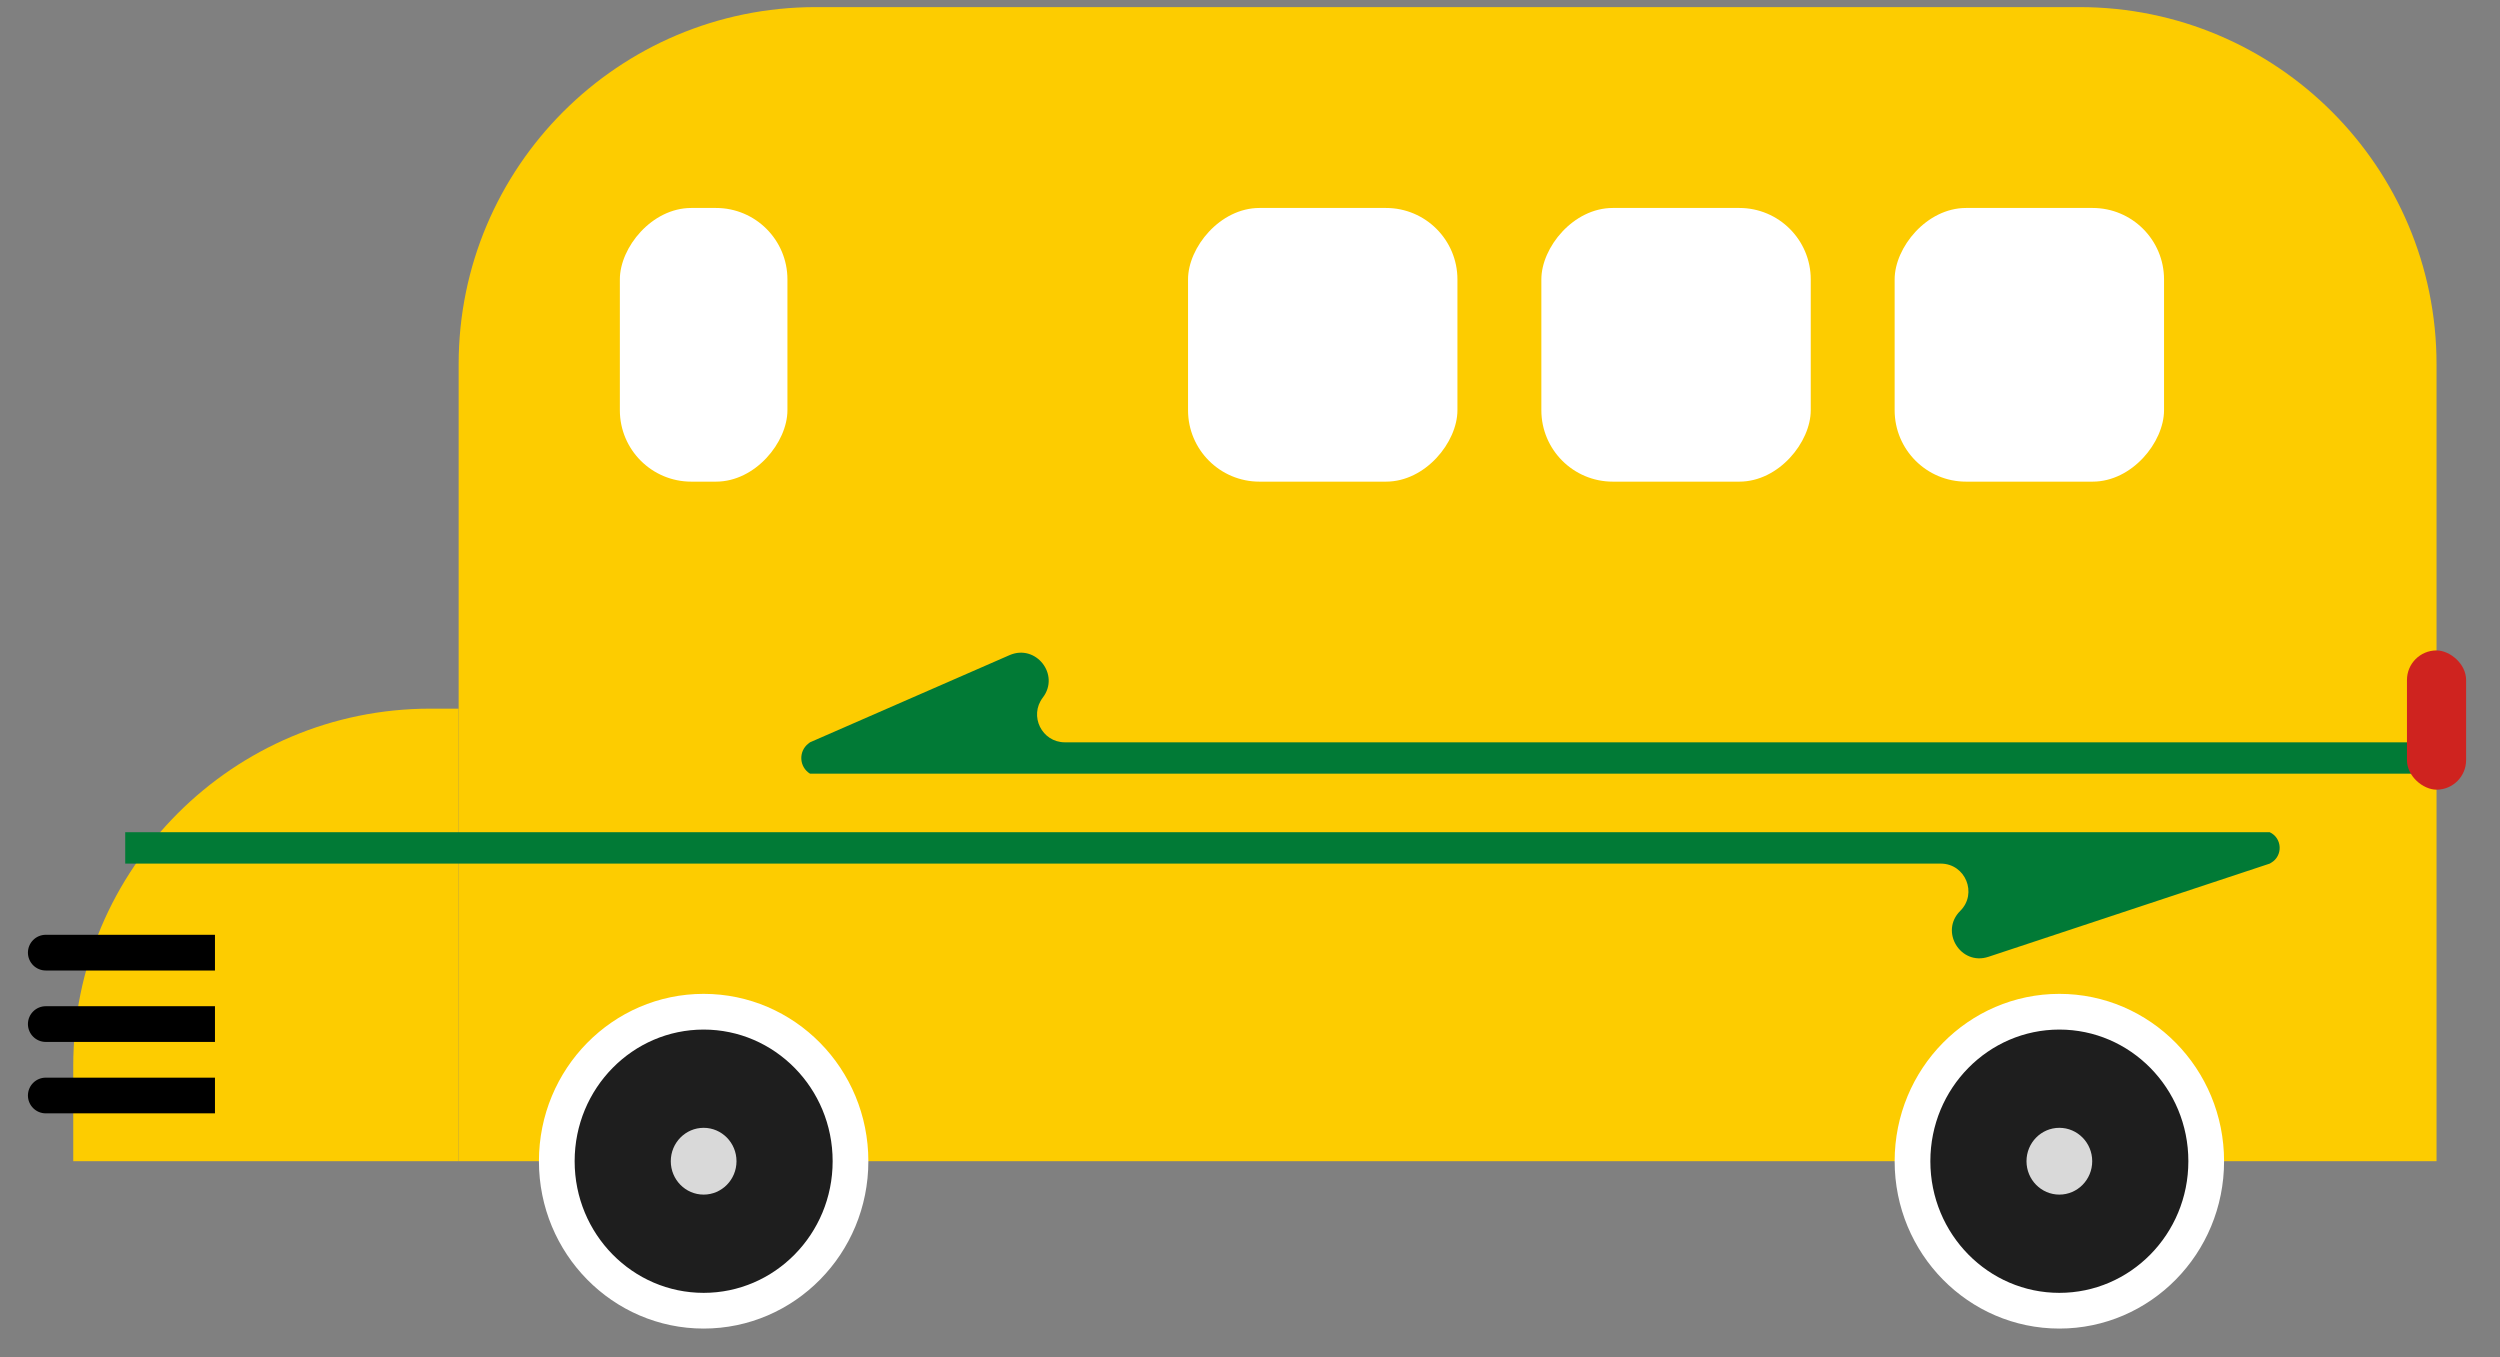 <svg width="70" height="38" viewBox="0 0 70 38" fill="none" xmlns="http://www.w3.org/2000/svg">
<rect x="0" y="0" width="70" height="38" fill="#808080" stroke="none"/>
<path d="M68.223 10.2C68.223 4.677 63.746 0.199 58.223 0.199H22.842C17.319 0.199 12.842 4.677 12.842 10.2V32.514H68.223V10.2Z" fill="#FDCC00"/>
<path d="M12.842 19.842H12.051C6.528 19.842 2.051 24.319 2.051 29.842V32.514H12.842V19.842Z" fill="#FDCC00"/>
<path d="M53.55 32.514C53.55 34.833 55.399 36.7 57.662 36.7C59.926 36.7 61.774 34.833 61.774 32.514C61.774 30.195 59.926 28.328 57.662 28.328C55.399 28.328 53.55 30.195 53.55 32.514Z" fill="#1E1E1E" stroke="white"/>
<ellipse cx="0.92" cy="0.935" rx="0.92" ry="0.935" transform="matrix(-1 0 0 1 58.582 31.579)" fill="#D9D9D9"/>
<path d="M15.59 32.514C15.59 34.833 17.439 36.7 19.702 36.7C21.966 36.7 23.814 34.833 23.814 32.514C23.814 30.195 21.966 28.328 19.702 28.328C17.439 28.328 15.59 30.195 15.59 32.514Z" fill="#1E1E1E" stroke="white"/>
<ellipse cx="0.92" cy="0.935" rx="0.92" ry="0.935" transform="matrix(-1 0 0 1 20.622 31.579)" fill="#D9D9D9"/>
<path d="M1.282 27.174C1.006 27.174 0.782 26.95 0.782 26.674C0.782 26.398 1.006 26.174 1.282 26.174V27.174ZM6.019 27.174H3.651V26.174H6.019V27.174ZM3.651 27.174H2.467V26.174H3.651V27.174ZM2.467 27.174H1.282V26.174H2.467V27.174Z" fill="black"/>
<path d="M1.282 29.174C1.006 29.174 0.782 28.95 0.782 28.674C0.782 28.398 1.006 28.174 1.282 28.174V29.174ZM6.019 29.174H1.282V28.174H6.019V29.174Z" fill="black"/>
<path d="M1.282 31.174C1.006 31.174 0.782 30.95 0.782 30.674C0.782 30.398 1.006 30.174 1.282 30.174V31.174ZM6.019 31.174H1.282V30.174H6.019V31.174Z" fill="black"/>
<rect width="7.543" height="7.663" rx="2" transform="matrix(-1 0 0 1 60.593 5.823)" fill="white"/>
<rect width="7.543" height="7.663" rx="2" transform="matrix(-1 0 0 1 50.701 5.823)" fill="white"/>
<rect width="7.543" height="7.663" rx="2" transform="matrix(-1 0 0 1 40.808 5.823)" fill="white"/>
<rect width="4.692" height="7.663" rx="2" transform="matrix(-1 0 0 1 22.048 5.823)" fill="white"/>
<path d="M68.223 20.785H29.818C29.172 20.785 28.807 20.045 29.199 19.532C29.688 18.892 29.005 18.022 28.267 18.344L22.68 20.785L22.636 20.819C22.352 21.038 22.375 21.474 22.68 21.663H68.223V20.785Z" fill="#017A36"/>
<path d="M3.506 24.181H54.34C55.032 24.181 55.377 25.018 54.886 25.506C54.305 26.082 54.898 27.048 55.675 26.791L63.552 24.181L63.591 24.158C63.928 23.961 63.905 23.467 63.552 23.302H3.506V24.181Z" fill="#017A36"/>
<rect width="3.899" height="1.656" rx="0.828" transform="matrix(0 1 1 0 67.395 18.212)" fill="#CF231F"/>
</svg>
